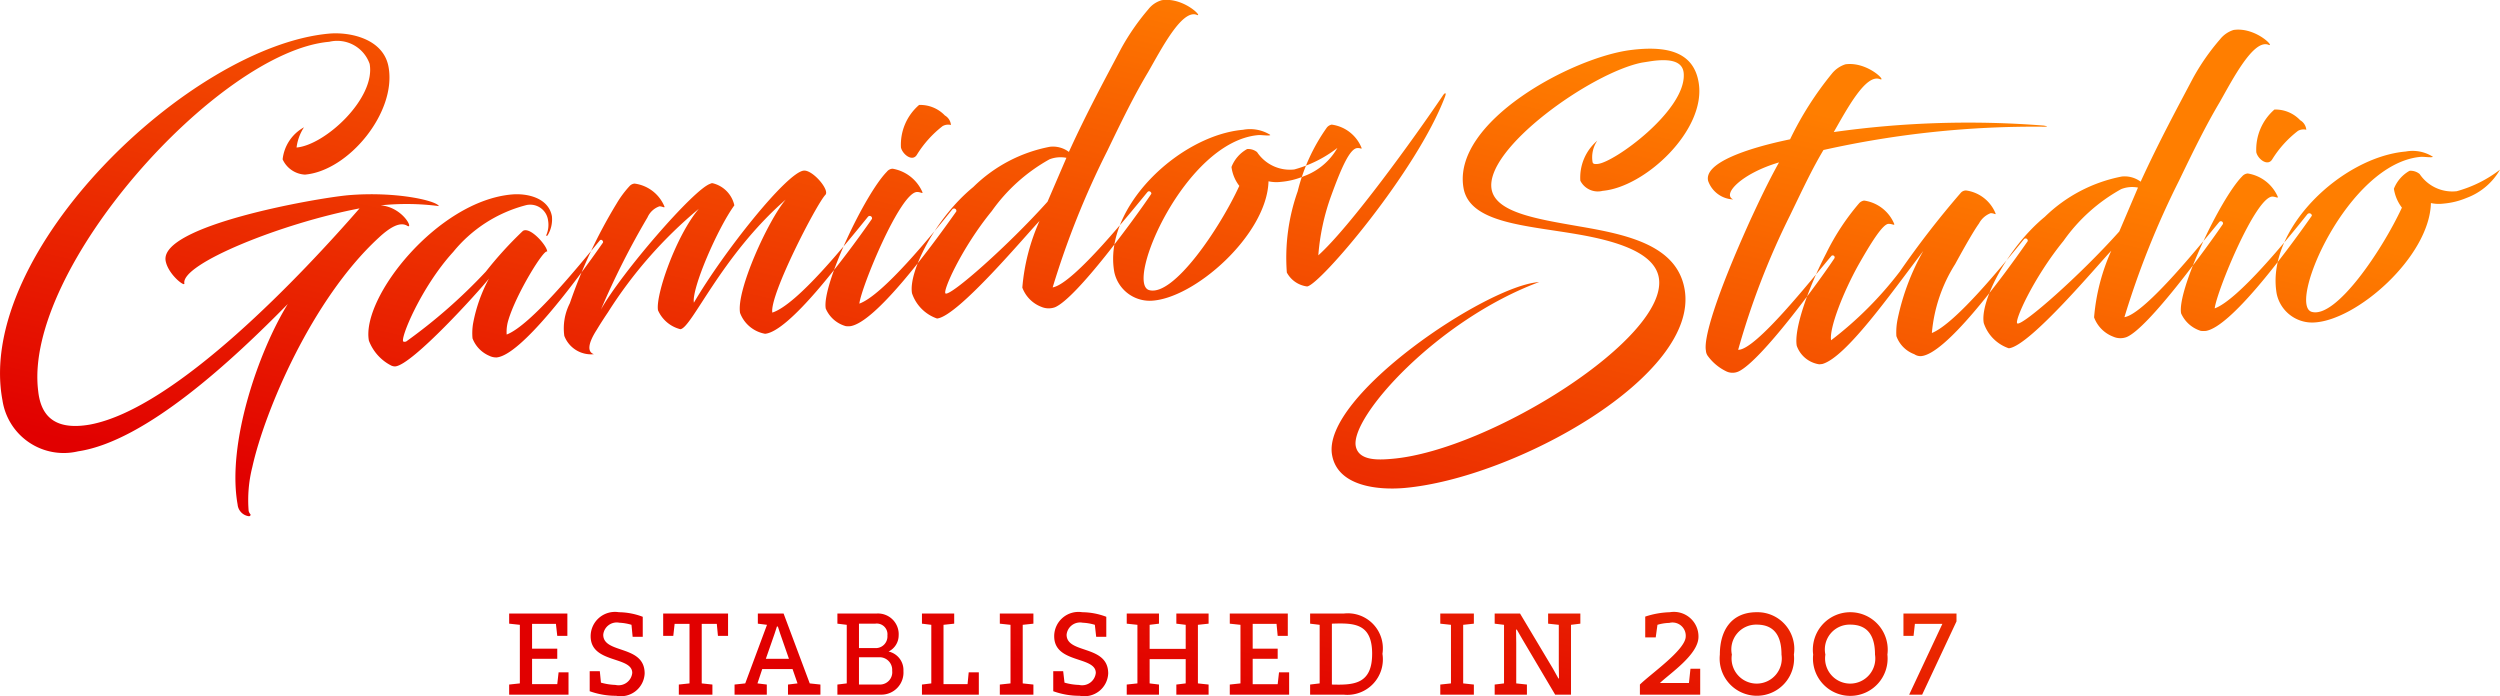<svg xmlns="http://www.w3.org/2000/svg" xmlns:xlink="http://www.w3.org/1999/xlink" width="131" height="36.47" viewBox="0 0 131 36.47">
  <defs>
    <style>
      .cls-1 {
        fill-rule: evenodd;
        fill: url(#linear-gradient);
      }
    </style>
    <linearGradient id="linear-gradient" x1="1665.29" y1="4478.75" x2="1673.71" y2="4442.28" gradientUnits="userSpaceOnUse">
      <stop offset="0" stop-color="#e10000"/>
      <stop offset="1" stop-color="#ff7e00"/>
    </linearGradient>
  </defs>
  <path id="Gamidov_logo" data-name="Gamidov logo" class="cls-1" d="M1619.98,4451.43a1.365,1.365,0,0,1-1.17-.8,2.184,2.184,0,0,1,1.12-1.68,2.475,2.475,0,0,0-.39,1.06c1.5-.13,4.15-2.58,3.83-4.38a1.8,1.8,0,0,0-2.12-1.16c-5.8.51-16.04,11.89-15.25,18.29,0.13,1.23.78,2.1,2.7,1.77,4.53-.83,11.24-8,14.14-11.33-4.09.78-9.36,2.91-9.18,3.93,0.04,0.21-.85-0.47-0.98-1.18-0.33-1.84,7.83-3.28,9.56-3.44,2.45-.21,4.6.27,4.76,0.57a13.108,13.108,0,0,0-3.05-.04c1.18,0.1,1.76,1.32,1.37,1.06-0.36-.2-0.87.07-1.49,0.65-3.49,3.22-5.96,9.07-6.61,12.01a7.051,7.051,0,0,0-.19,2.3,0.489,0.489,0,0,0,.1.18,0.082,0.082,0,0,1-.09.09,0.683,0.683,0,0,1-.59-0.62c-0.57-3.2,1.1-8.02,2.63-10.5-2.84,2.89-7.43,7.19-10.99,7.72a3.246,3.246,0,0,1-3.96-2.67c-1.46-7.77,9.83-18.57,17.13-19.22,1.03-.09,2.83.24,3.1,1.75C1624.79,4448.16,1622.27,4451.23,1619.98,4451.43Zm9.64,5.45c-0.53.67-4.02,4.53-4.91,4.6a0.477,0.477,0,0,1-.2-0.04,2.433,2.433,0,0,1-1.18-1.31c-0.41-2.26,3.6-7.32,7.49-7.66,0.8-.07,1.92.17,2.1,1.14a1.613,1.613,0,0,1-.23,1.01c-0.04.03-.08,0.01-0.07-0.01a1.332,1.332,0,0,0,.1-0.77,0.942,0.942,0,0,0-1.19-.8,7.276,7.276,0,0,0-3.78,2.44c-1.7,1.86-2.82,4.61-2.61,4.7a0.2,0.2,0,0,0,.15-0.01,28.1,28.1,0,0,0,4.17-3.66,20,20,0,0,1,1.94-2.13c0.39-.25,1.31.83,1.27,1.09-0.14-.2-1.64,2.23-2.04,3.61a2.082,2.082,0,0,0-.08.73c1.27-.49,3.78-3.6,4.87-4.92,0.09-.12.22,0.04,0.17,0.11-1.48,2.13-4.31,5.9-5.57,6.01a0.824,0.824,0,0,1-.39-0.09,1.619,1.619,0,0,1-.87-0.91,3.055,3.055,0,0,1,.03-0.78A8.021,8.021,0,0,1,1629.62,4456.88Zm13.16,1.8c-0.21-1.18,1.47-4.85,2.39-5.94-3.38,2.95-4.93,6.74-5.52,6.79a1.749,1.749,0,0,1-1.17-.99c-0.14-.79.95-3.92,2.14-5.32a23.134,23.134,0,0,0-4.76,5.42c-0.29.43-.47,0.72-0.59,0.92-0.47.73-.5,1.16-0.15,1.28a1.5,1.5,0,0,1-1.55-.96,2.888,2.888,0,0,1,.29-1.71,26.878,26.878,0,0,1,2.46-5.24,5.375,5.375,0,0,1,.67-0.9,0.4,0.4,0,0,1,.26-0.13,1.968,1.968,0,0,1,1.57,1.21c0.01,0.08-.09-0.01-0.26-0.02a1.068,1.068,0,0,0-.63.58,41.387,41.387,0,0,0-2.44,4.83c1.04-1.88,4.88-6.33,5.73-6.59a0.18,0.18,0,0,1,.12-0.03,1.531,1.531,0,0,1,1.14,1.16c-0.88,1.21-2.25,4.37-2.12,5.1,1.55-2.65,4.88-6.84,5.76-6.92,0.47-.04,1.37,1.02,1.13,1.27-0.45.46-2.94,5.26-2.78,6.17,1.32-.43,3.88-3.63,5.01-5.02a0.121,0.121,0,0,1,.21.11c-1.48,2.13-4.35,5.91-5.6,6.02A1.724,1.724,0,0,1,1642.78,4458.68Zm5.54,0.69a1.611,1.611,0,0,1-1.05-.92c-0.22-1.2,2.04-5.99,3.2-7.17a0.41,0.41,0,0,1,.3-0.16,2.086,2.086,0,0,1,1.57,1.24c0.01,0.08-.11-0.02-0.28-0.02-0.88-.01-2.93,4.98-3.03,5.85,1.23-.44,3.8-3.6,4.87-4.94a0.121,0.121,0,0,1,.21.11c-1.49,2.11-4.24,5.79-5.54,6.01A1.037,1.037,0,0,1,1648.32,4459.37Zm5.19-11.04a0.642,0.642,0,0,1,.32.5,0.584,0.584,0,0,0-.44.06,5.67,5.67,0,0,0-1.34,1.49c-0.23.4-.75,0-0.84-0.37a2.747,2.747,0,0,1,.95-2.23A1.774,1.774,0,0,1,1653.51,4448.33Zm6.5,1.91c0.96-2.11,1.96-3.94,2.74-5.42a12.23,12.23,0,0,1,1.42-2.05,1.355,1.355,0,0,1,.71-0.48c1.17-.17,2.23.96,1.81,0.76-0.78-.26-1.84,1.81-2.53,3.01-0.73,1.22-1.37,2.53-2.14,4.13a44.511,44.511,0,0,0-2.86,7.15c1.11-.19,4.19-4.06,4.97-5,0.11-.11.24,0.05,0.19,0.11-0.81,1.21-3.9,5.45-5.04,5.93a0.968,0.968,0,0,1-.71-0.02,1.719,1.719,0,0,1-1-1.01,10.663,10.663,0,0,1,.9-3.49c-0.63.64-4.27,5.01-5.37,5.11a2.115,2.115,0,0,1-1.31-1.32c-0.2-1.12,1.22-3.94,3.21-5.57a7.8,7.8,0,0,1,4.02-2.11A1.392,1.392,0,0,1,1660.01,4450.24Zm-0.13.31a1.6,1.6,0,0,0-.89.08,9.154,9.154,0,0,0-3.02,2.71c-1.58,1.93-2.61,4.24-2.42,4.32,0.28,0.13,3.25-2.48,5.34-4.81Zm10.05-1.19c-3.83.34-6.99,7.73-5.72,8.12,1.27,0.37,3.7-3.22,4.73-5.46a2.04,2.04,0,0,1-.41-0.99,1.827,1.827,0,0,1,.82-0.94,0.745,0.745,0,0,1,.52.16,2.066,2.066,0,0,0,1.95.91,6.441,6.441,0,0,0,2.26-1.13,3.321,3.321,0,0,1-1.75,1.48,3.946,3.946,0,0,1-1.21.3,1.926,1.926,0,0,1-.65-0.03c-0.08,2.81-3.92,6.19-6.18,6.26a1.9,1.9,0,0,1-1.9-1.5c-0.61-3.38,3.42-7.17,6.75-7.46a2,2,0,0,1,1.36.23c0.11,0.06.05,0.06-.03,0.07C1670.25,4449.38,1670.08,4449.35,1669.93,4449.36Zm2.07,2.94a9.79,9.79,0,0,1,1.53-3.34,0.427,0.427,0,0,1,.25-0.15,1.969,1.969,0,0,1,1.57,1.23c-0.01.07-.04-0.01-0.21,0-0.41-.01-0.88,1.11-1.38,2.48a11.744,11.744,0,0,0-.68,3.14c1.66-1.49,5.01-6.13,6.51-8.35,0.11-.18.22-0.21,0.13,0.03-1.48,3.92-6.58,9.9-7.23,9.95a1.407,1.407,0,0,1-1.06-.73A10.425,10.425,0,0,1,1672,4452.3Zm4.97,14.02c5.09-.45,14.51-6.36,13.95-9.5-0.23-1.28-2.12-1.9-4.3-2.27-2.66-.46-5.6-0.58-5.93-2.41-0.62-3.48,5.71-6.86,8.77-7.24,1.92-.24,3.29.11,3.55,1.71,0.41,2.47-2.79,5.47-5.03,5.67a1.026,1.026,0,0,1-1.17-.53,2.535,2.535,0,0,1,.89-2.1,1.54,1.54,0,0,0-.25,1.12c0.02,0.12.15,0.11,0.27,0.1,0.87-.08,4.57-2.77,4.51-4.68-0.01-.67-0.62-0.81-1.42-0.74-0.23.02-.5,0.07-0.77,0.11-2.66.53-8.26,4.51-7.88,6.64,0.22,1.21,2.34,1.55,4.58,1.94,2.51,0.43,5.12.98,5.53,3.28,0.82,4.54-8.91,9.92-14.68,10.43-1.4.12-3.5-.09-3.79-1.73-0.55-3.07,8.11-8.88,10.85-9.06-5.34,1.99-9.88,7.05-9.61,8.59C1675.19,4466.46,1676.29,4466.38,1676.97,4466.32Zm23.02-20.18a1.5,1.5,0,0,1,.71-0.49c1.17-.16,2.23.96,1.79,0.77-0.73-.25-1.68,1.52-2.4,2.78a50.479,50.479,0,0,1,11-.34c0.18,0.03.27,0.06,0.01,0.06a50.545,50.545,0,0,0-11.55,1.22c-0.61,1.02-1.12,2.12-1.75,3.42a40.1,40.1,0,0,0-2.72,7.05c0.92,0.02,3.83-3.67,4.87-4.9a0.1,0.1,0,0,1,.17.11c-0.83,1.25-3.83,5.35-5.01,5.92a0.758,0.758,0,0,1-.69-0.02,2.576,2.576,0,0,1-.91-0.76,0.534,0.534,0,0,1-.12-0.31c-0.12-.62.47-2.74,2.36-6.91,0.42-.9.87-1.87,1.47-2.95-1.94.57-3.01,1.67-2.4,1.94a1.454,1.454,0,0,1-1.31-.96c-0.25-.93,1.97-1.71,4.29-2.19A17.255,17.255,0,0,1,1699.99,4446.14Zm4.79,9.29c-1.76,2.32-4.05,5.56-5.28,5.92-0.04.01-.17,0.02-0.17,0.02a1.483,1.483,0,0,1-1.18-.97c-0.16-.89.63-3.09,1.54-4.84a12.441,12.441,0,0,1,1.72-2.62,0.437,0.437,0,0,1,.27-0.15,2.016,2.016,0,0,1,1.58,1.23c0.01,0.09-.09-0.01-0.29-0.01-0.32-.02-1.01,1.14-1.57,2.12-0.83,1.48-1.56,3.38-1.45,3.98a19.137,19.137,0,0,0,3.6-3.6,48.046,48.046,0,0,1,3.19-4.12,0.364,0.364,0,0,1,.28-0.13,1.954,1.954,0,0,1,1.55,1.21c0.01,0.08-.07-0.02-0.26-0.02a1.163,1.163,0,0,0-.61.54c-0.26.36-.72,1.16-1.25,2.13a8.03,8.03,0,0,0-1.22,3.61c1.26-.51,3.75-3.6,4.83-4.92a0.113,0.113,0,0,1,.19.11c-1.49,2.14-4.31,5.91-5.58,6.02a0.567,0.567,0,0,1-.36-0.1,1.576,1.576,0,0,1-.94-0.95,3.426,3.426,0,0,1,.07-0.91A12.311,12.311,0,0,1,1704.78,4455.43Zm11.39-3.63c0.96-2.1,1.96-3.94,2.74-5.42a11.685,11.685,0,0,1,1.42-2.04,1.455,1.455,0,0,1,.71-0.49c1.17-.17,2.23.96,1.81,0.77-0.78-.27-1.85,1.8-2.53,3-0.73,1.23-1.37,2.53-2.14,4.13a44.882,44.882,0,0,0-2.86,7.15c1.11-.18,4.19-4.06,4.97-4.99a0.112,0.112,0,0,1,.19.11c-0.82,1.21-3.9,5.44-5.04,5.92a0.92,0.92,0,0,1-.71-0.02,1.719,1.719,0,0,1-1-1.01,10.663,10.663,0,0,1,.9-3.49c-0.63.65-4.27,5.01-5.37,5.11a2.092,2.092,0,0,1-1.31-1.32c-0.21-1.12,1.22-3.94,3.2-5.57a7.934,7.934,0,0,1,4.03-2.11A1.406,1.406,0,0,1,1716.17,4451.8Zm-0.14.31a1.561,1.561,0,0,0-.88.08,9.058,9.058,0,0,0-3.02,2.71c-1.58,1.94-2.61,4.24-2.42,4.33,0.28,0.12,3.25-2.48,5.34-4.82Zm3.3,7.51a1.671,1.671,0,0,1-1.04-.92c-0.22-1.2,2.04-6,3.2-7.18a0.431,0.431,0,0,1,.29-0.15,2.072,2.072,0,0,1,1.58,1.23c0.01,0.08-.11-0.01-0.28-0.02-0.89,0-2.93,4.98-3.03,5.86,1.23-.45,3.8-3.61,4.86-4.94,0.13-.12.27,0.04,0.22,0.1-1.49,2.12-4.25,5.8-5.54,6.02A2.238,2.238,0,0,1,1719.33,4459.62Zm5.2-11.04a0.642,0.642,0,0,1,.32.5,0.584,0.584,0,0,0-.44.06,5.625,5.625,0,0,0-1.34,1.48c-0.23.4-.75,0.01-0.84-0.36a2.78,2.78,0,0,1,.95-2.24A1.783,1.783,0,0,1,1724.53,4448.58Zm6.31,1.92c-3.82.34-6.99,7.73-5.71,8.12,1.27,0.37,3.69-3.22,4.73-5.46a2.159,2.159,0,0,1-.42-0.99,1.866,1.866,0,0,1,.82-0.94,0.743,0.743,0,0,1,.53.17,2.062,2.062,0,0,0,1.94.9,6.535,6.535,0,0,0,2.27-1.13,3.365,3.365,0,0,1-1.75,1.48,4,4,0,0,1-1.22.3,1.95,1.95,0,0,1-.65-0.03c-0.07,2.81-3.91,6.19-6.17,6.26a1.9,1.9,0,0,1-1.91-1.5c-0.6-3.38,3.42-7.17,6.76-7.46a1.978,1.978,0,0,1,1.35.23c0.12,0.06.06,0.06-.03,0.07C1731.17,4450.52,1730.99,4450.49,1730.84,4450.5Zm-97.05,27.01v1.17h-3.11v-0.53l0.56-.06v-3.07l-0.56-.06v-0.53h3.05v1.17h-0.53l-0.07-.63h-1.25v1.3h1.32v0.53h-1.32v1.33h1.32l0.07-.62h0.52Zm3.99,0.06a1.25,1.25,0,0,1-1.49,1.17,4.1,4.1,0,0,1-1.39-.24v-1.05h0.53l0.06,0.6a3.175,3.175,0,0,0,.76.12,0.721,0.721,0,0,0,.88-0.63c0-.89-2.18-0.48-2.18-1.92a1.275,1.275,0,0,1,1.48-1.26,3.611,3.611,0,0,1,1.25.24v1.05h-0.53l-0.06-.63a2.645,2.645,0,0,0-.64-0.11,0.709,0.709,0,0,0-.84.63C1635.61,4476.56,1637.78,4476.05,1637.78,4477.57Zm4.37-3.14v1.17h-0.53l-0.06-.63h-0.79v3.12l0.56,0.06v0.53h-1.76v-0.53l0.56-.06v-3.12h-0.78l-0.07.63h-0.53v-1.17h3.4Zm4.84,3.72v0.53h-1.7v-0.53l0.5-.06-0.26-.75h-1.59l-0.25.75,0.49,0.06v0.53h-1.69v-0.53l0.56-.06,1.14-3.07-0.48-.06v-0.53h1.35l1.37,3.66Zm-1.65-1.35-0.46-1.32-0.12-.37h-0.05l-0.12.37-0.46,1.32h1.21Zm6,0.64a1.159,1.159,0,0,1-1.17,1.24h-2.29v-0.53l0.49-.06v-3.07l-0.49-.06v-0.53h2.04a1.086,1.086,0,0,1,1.17,1.15,0.944,0.944,0,0,1-.53.84A0.993,0.993,0,0,1,1651.34,4477.44Zm-2.33-2.48v1.28h0.85a0.611,0.611,0,0,0,.64-0.66,0.561,0.561,0,0,0-.64-0.62h-0.85Zm1.74,2.47a0.663,0.663,0,0,0-.62-0.71h-1.12v1.43h1.1A0.643,0.643,0,0,0,1650.75,4477.43Zm4.54,0.08v1.17h-2.98v-0.53l0.49-.06v-3.07l-0.49-.06v-0.53H1654v0.53l-0.56.06v3.11h1.26l0.06-.62h0.53Zm2.86,0.64v0.53h-1.76v-0.53l0.56-.06v-3.07l-0.56-.06v-0.53h1.76v0.53l-0.56.06v3.07Zm3.92-.58a1.25,1.25,0,0,1-1.49,1.17,4.049,4.049,0,0,1-1.39-.24v-1.05h0.52l0.07,0.6a3.089,3.089,0,0,0,.76.12,0.721,0.721,0,0,0,.88-0.63c0-.89-2.18-0.48-2.18-1.92a1.272,1.272,0,0,1,1.47-1.26,3.623,3.623,0,0,1,1.26.24v1.05h-0.53l-0.07-.63a2.645,2.645,0,0,0-.64-0.11,0.709,0.709,0,0,0-.84.63C1659.89,4476.56,1662.07,4476.05,1662.07,4477.57Zm4.7-2.55v3.07l0.56,0.06v0.53h-1.69v-0.53l0.49-.06v-1.27h-1.89v1.27l0.49,0.06v0.53h-1.69v-0.53l0.56-.06v-3.07l-0.56-.06v-0.53h1.69v0.53l-0.49.06v1.26h1.89v-1.26l-0.49-.06v-0.53h1.69v0.53Zm4.78,2.49v1.17h-3.11v-0.53l0.56-.06v-3.07l-0.56-.06v-0.53h3.04v1.17h-0.53l-0.06-.63h-1.25v1.3h1.31v0.53h-1.31v1.33h1.31l0.07-.62h0.53Zm4.89-.97a1.859,1.859,0,0,1-2.03,2.14h-1.76v-0.53l0.5-.06v-3.07l-0.5-.06v-0.53h1.76A1.836,1.836,0,0,1,1676.44,4476.54Zm-0.54,0c0-1.61-.96-1.62-2.11-1.58v3.19C1674.93,4478.18,1675.9,4478.14,1675.9,4476.54Zm5.33,1.61v0.53h-1.76v-0.53l0.56-.06v-3.07l-0.56-.06v-0.53h1.76v0.53l-0.56.06v3.07Zm5.58-3.72v0.53l-0.49.06v3.66h-0.83l-1.71-2.89-0.3-.52h-0.04l0.01,0.7v2.12l0.56,0.06v0.53h-1.69v-0.53l0.49-.06v-3.07l-0.49-.06v-0.53h1.33l1.72,2.88,0.29,0.52h0.03l-0.01-.69v-2.12l-0.56-.06v-0.53h1.69Zm5.69,3.64,0.08-.75h0.51v1.36h-3.16v-0.53c0.57-.56,2.35-1.79,2.4-2.49a0.694,0.694,0,0,0-.86-0.74,2.366,2.366,0,0,0-.62.1l-0.09.66h-0.55v-1.09a4.5,4.5,0,0,1,1.29-.23,1.288,1.288,0,0,1,1.5,1.29c0,0.93-1.5,1.92-2.02,2.42h1.52Zm5.5-1.49a1.951,1.951,0,1,1-3.88,0c0-1.26.6-2.22,1.93-2.22A1.928,1.928,0,0,1,1698,4476.58Zm-0.65,0c0-.89-0.31-1.57-1.3-1.57a1.3,1.3,0,0,0-1.3,1.57A1.316,1.316,0,1,0,1697.35,4476.58Zm5.55,0a1.956,1.956,0,1,1-3.89,0A1.962,1.962,0,1,1,1702.9,4476.58Zm-0.65,0c0-.89-0.31-1.57-1.3-1.57a1.3,1.3,0,0,0-1.3,1.57A1.316,1.316,0,1,0,1702.25,4476.58Zm1.79,2.1,1.74-3.71h-1.44l-0.07.63h-0.53v-1.17h2.78v0.41l-1.8,3.84h-0.68Z" transform="translate(-1604 -4442.28)"/>
</svg>
